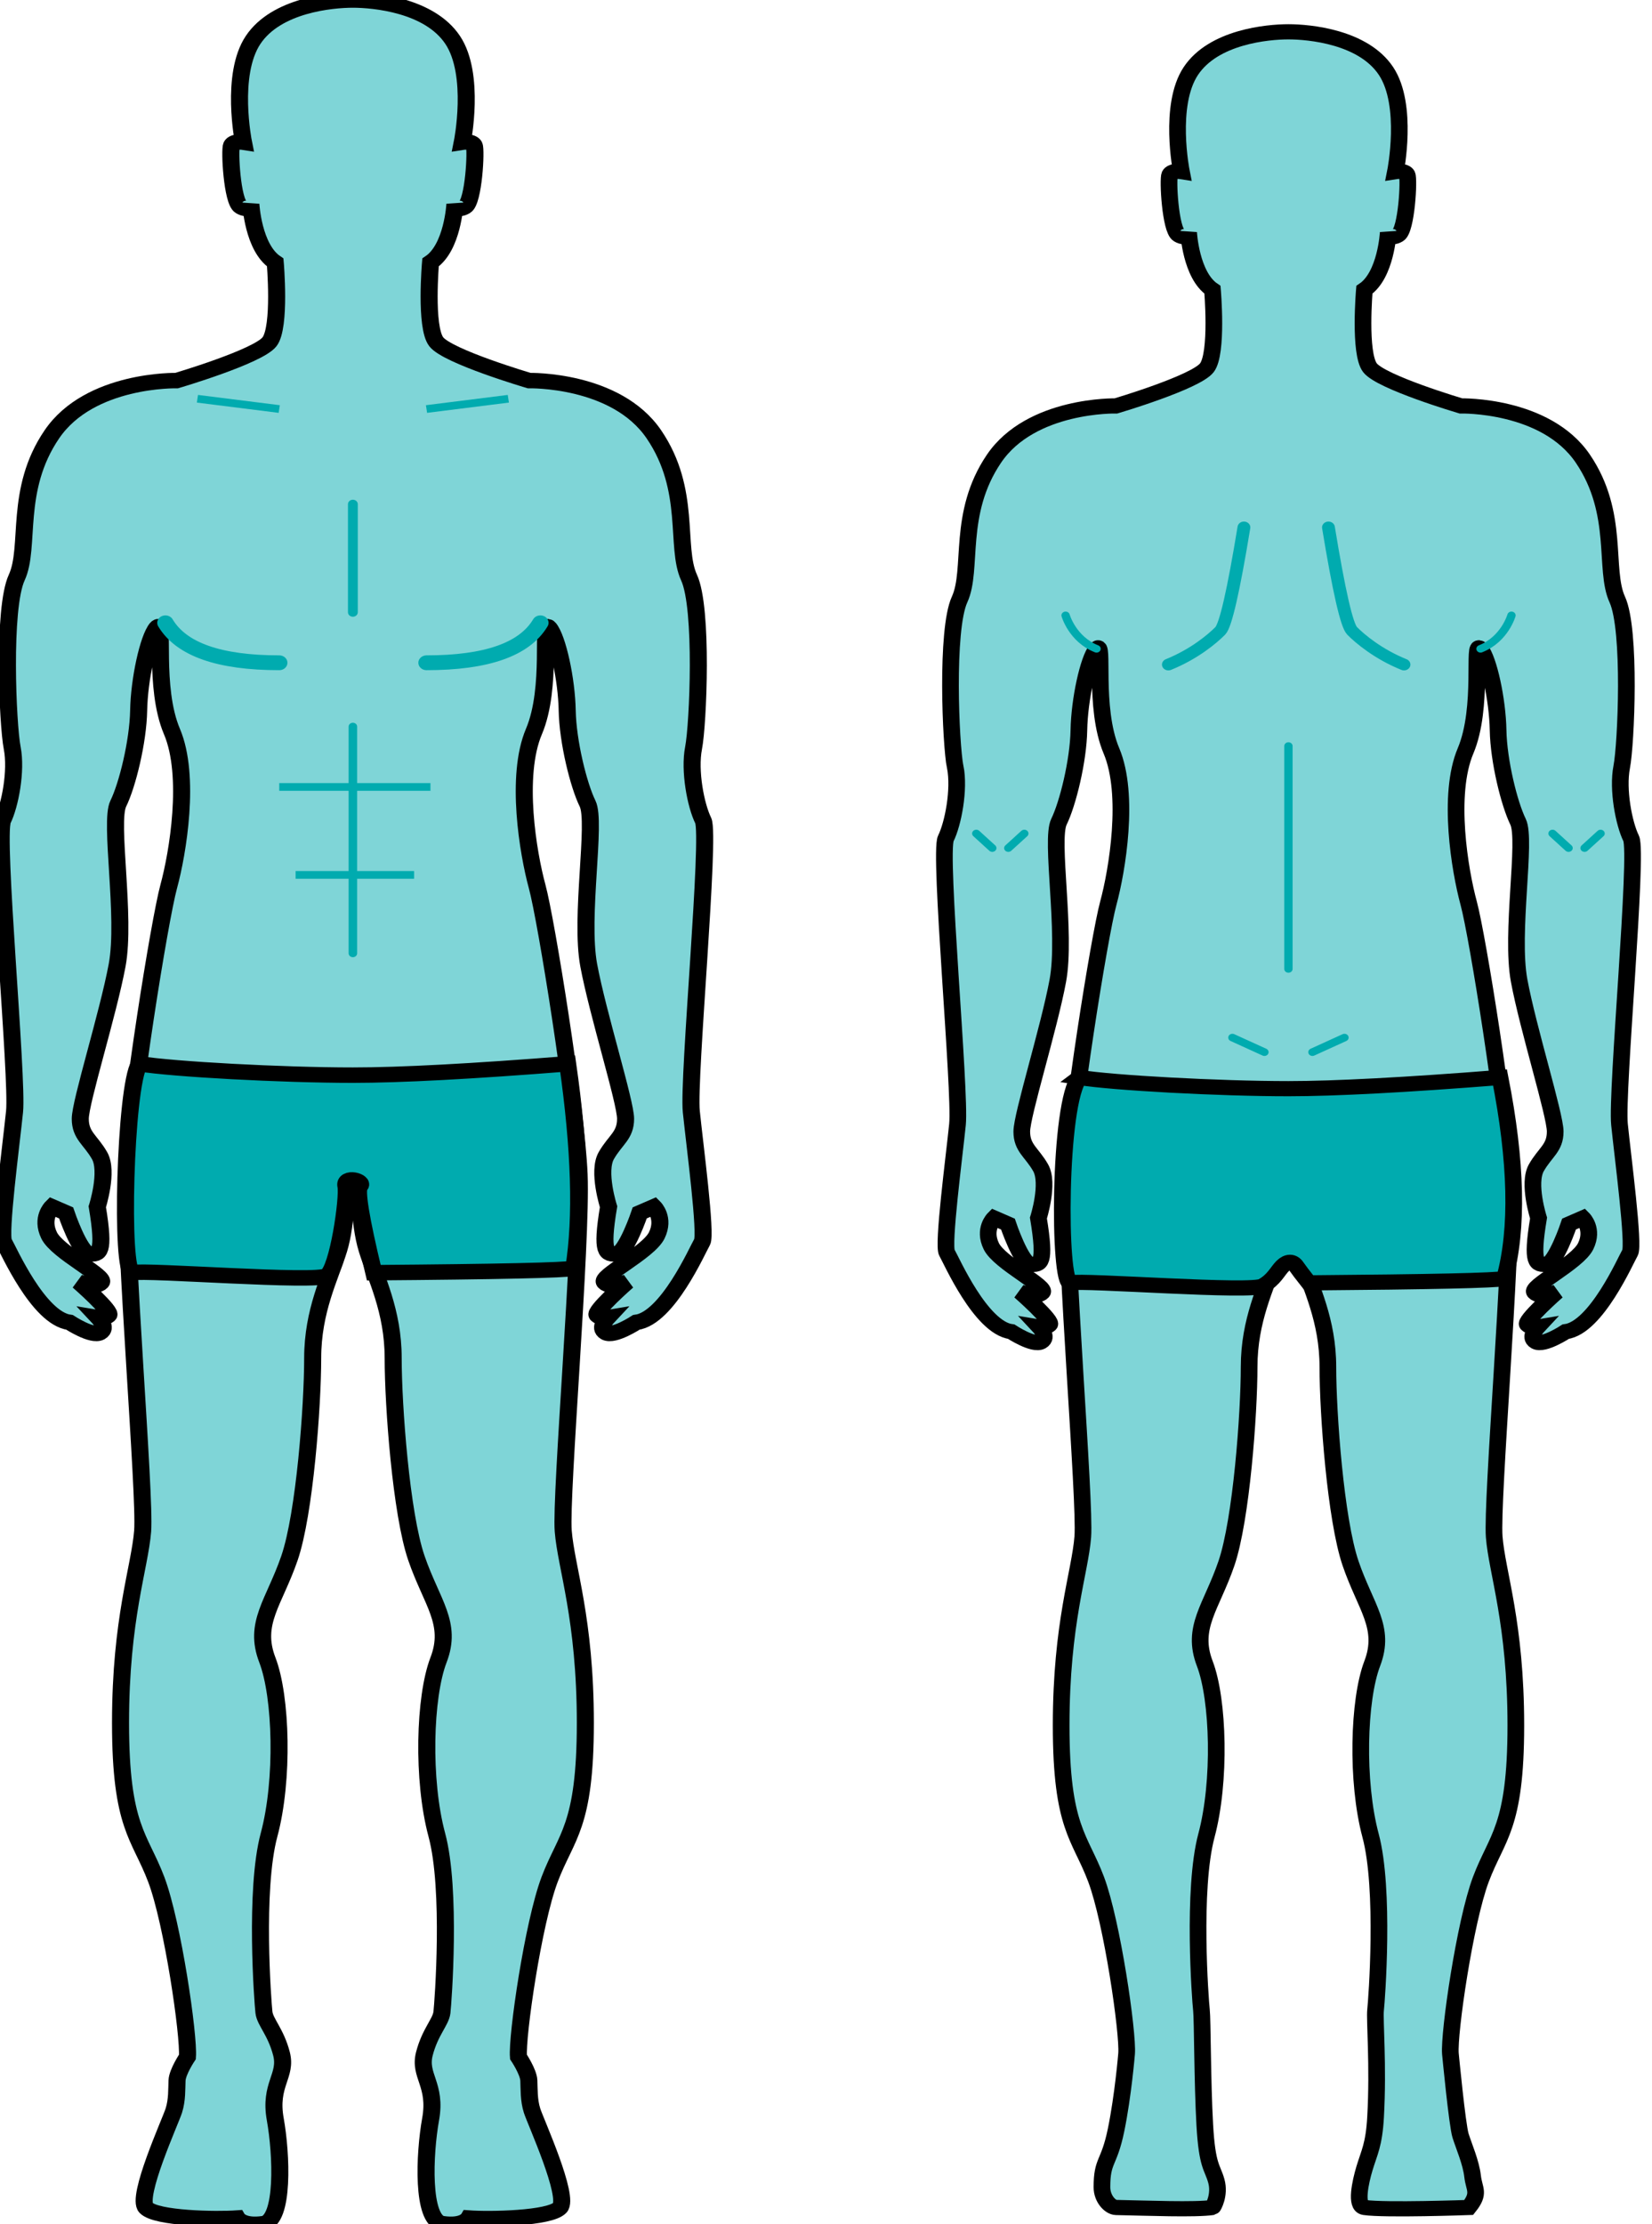 <svg width="107" height="144" xmlns="http://www.w3.org/2000/svg">
 <!-- Created with Method Draw - http://github.com/duopixel/Method-Draw/ -->

 <g>
  <title>background</title>
  <rect fill="none" id="canvas_background" height="146" width="109" y="-1" x="-1"/>
 </g>
 <g>
  <title>Layer 1</title>
  <g stroke="null" id="svg_41">
   <g transform="matrix(1.08,0,0,0.983,-423.684,-509.041) " fill-rule="evenodd" fill="none" id="svg_23">
    <g stroke="null" id="svg_24">
     <g stroke="null" id="svg_25">
      <g stroke="null" id="svg_26">
       <path stroke="null" fill="#7FD5D7" id="svg_39" d="m449.582,568.356c-0.266,-1.49 -0.566,-9.041 0.266,-11.028c0.831,-1.987 -0.166,-5.663 2.062,-9.272c2.228,-3.61 7.317,-3.478 7.317,-3.478c0,0 4.789,-1.557 5.454,-2.517c0.665,-0.96 0.333,-5.133 0.333,-5.133c-1.297,-0.96 -1.43,-3.776 -1.43,-3.776c0,0 -0.1,0.497 -0.599,0.166c-0.499,-0.331 -0.665,-3.676 -0.532,-3.974c0.133,-0.298 0.698,-0.199 0.698,-0.199c0,0 -0.798,-4.371 0.566,-6.623c1.364,-2.252 4.589,-2.583 5.853,-2.583c1.264,0 4.489,0.331 5.853,2.583c1.364,2.252 0.566,6.623 0.566,6.623c0,0 0.565,-0.099 0.698,0.199c0.133,0.298 -0.033,3.643 -0.532,3.974c-0.499,0.331 -0.599,-0.166 -0.599,-0.166c0,0 -0.133,2.816 -1.43,3.776c0,0 -0.332,4.173 0.333,5.133c0.665,0.96 5.454,2.517 5.454,2.517c0,0 5.089,-0.132 7.317,3.478c2.228,3.61 1.231,7.285 2.062,9.272c0.831,1.987 0.532,9.538 0.266,11.028c-0.266,1.49 0.133,3.742 0.565,4.702c0.433,0.96 -0.898,16.691 -0.698,18.844c0.2,2.153 0.898,7.948 0.632,8.445c-0.266,0.497 -2.029,4.934 -3.858,5.199c0,0 -1.33,0.96 -1.796,0.662c-0.465,-0.298 0.1,-0.96 0.1,-0.96c0,0 -0.365,0.067 -0.599,-0.165c-0.233,-0.231 1.763,-2.152 1.763,-2.152c0,0 -0.998,0.43 -1.33,0.033c-0.332,-0.398 2.561,-1.921 3.06,-3.047c0.499,-1.126 -0.166,-1.855 -0.166,-1.855l-0.831,0.397c0,0 -0.798,2.616 -1.364,2.649c-0.565,0.034 -0.931,0.034 -0.465,-3.046c0,0 -0.665,-2.285 -0.133,-3.312c0.532,-1.027 1.131,-1.291 1.131,-2.384c0,-1.093 -1.63,-6.789 -2.162,-9.935c-0.532,-3.146 0.466,-9.272 -0.066,-10.465c-0.532,-1.192 -1.163,-4.008 -1.197,-6.028c-0.033,-2.02 -0.565,-4.702 -1.064,-5.365c-0.499,-0.662 0.22,3.842 -0.888,6.723c-1.108,2.881 -0.343,7.881 0.189,10.034c0.532,2.153 2.295,14.24 2.461,18.645c0.166,4.404 -1.097,20.731 -0.931,23.082c0.166,2.351 1.297,5.663 1.297,12.419c0,6.756 -1.131,7.318 -2.095,10.133c-0.964,2.815 -1.929,10.134 -1.829,11.491c0,0 0.409,4.701 0.609,5.396c0.199,0.696 0.628,1.767 0.72,2.661c0.092,0.893 0.468,1.109 -0.231,2.068c0,0 -5.022,0.198 -6.252,0c-0.563,-0.091 -0.243,-1.683 0,-2.572c0.287,-1.052 0.572,-1.538 0.666,-3.377c0.174,-3.392 -0.066,-6.427 0,-7.056c0.066,-0.629 0.565,-7.948 -0.3,-11.491c-0.865,-3.544 -0.732,-8.942 0.1,-11.326c0.831,-2.384 -0.4,-3.709 -1.297,-6.59c-0.898,-2.881 -1.364,-9.868 -1.364,-12.949c0,-3.079 -1.031,-5.232 -1.53,-7.02c-0.499,-1.788 -0.432,-4.371 -0.432,-4.371l-0.399,-0.17l-0.399,0.17c0,0 0.067,2.583 -0.432,4.371c-0.499,1.788 -1.53,3.941 -1.53,7.02c0,3.08 -0.466,10.068 -1.363,12.949c-0.898,2.881 -2.129,4.206 -1.297,6.59c0.831,2.384 0.965,7.782 0.1,11.326c-0.865,3.543 -0.366,10.862 -0.3,11.491c0.066,0.629 0.054,4.724 0.2,7.563c0.142,2.766 0.456,2.764 0.692,3.695c0.236,0.93 -0.195,1.742 -0.226,1.747c-1.043,0.168 -3.928,0.04 -5.787,0c-0.334,-0.007 -0.846,-0.556 -0.846,-1.338c0,-1.822 0.42,-1.488 0.846,-3.758c0.425,-2.271 0.632,-5.028 0.632,-5.028c0.1,-1.358 -0.865,-8.676 -1.829,-11.491c-0.964,-2.815 -2.095,-3.378 -2.095,-10.133c0,-6.756 1.131,-10.068 1.297,-12.419c0.166,-2.351 -1.097,-18.678 -0.931,-23.082c0.166,-4.404 1.929,-16.492 2.461,-18.645c0.532,-2.153 1.297,-7.153 0.189,-10.034c-1.108,-2.881 -0.389,-7.385 -0.889,-6.723c-0.499,0.662 -1.031,3.345 -1.064,5.365c-0.034,2.02 -0.665,4.836 -1.197,6.028c-0.532,1.192 0.465,7.319 -0.066,10.465c-0.532,3.146 -2.162,8.842 -2.162,9.935c0,1.093 0.599,1.358 1.131,2.384c0.532,1.027 -0.133,3.312 -0.133,3.312c0.465,3.08 0.1,3.08 -0.465,3.046c-0.565,-0.033 -1.364,-2.649 -1.364,-2.649l-0.831,-0.397c0,0 -0.665,0.729 -0.166,1.855c0.499,1.126 3.392,2.649 3.06,3.047c-0.332,0.397 -1.33,-0.033 -1.33,-0.033c0,0 1.996,1.921 1.763,2.152c-0.233,0.232 -0.599,0.165 -0.599,0.165c0,0 0.565,0.662 0.1,0.96c-0.465,0.298 -1.796,-0.662 -1.796,-0.662c-1.829,-0.265 -3.592,-4.703 -3.858,-5.199c-0.266,-0.497 0.432,-6.292 0.632,-8.445c0.2,-2.152 -1.131,-17.883 -0.698,-18.844c0.433,-0.96 0.831,-3.212 0.565,-4.702z"/>
       <line stroke="#00ABAF" stroke-linecap="round" stroke-width="0.5" id="svg_38" y2="586.178" x2="472.93" y1="587.138" x1="471.01"/>
       <line stroke="#00ABAF" stroke-linecap="round" stroke-width="0.5" id="svg_37" y2="572.738" x2="488.29" y1="573.698" x1="487.33"/>
       <line stroke="#00ABAF" stroke-linecap="round" stroke-width="0.5" id="svg_36" y2="572.738" x2="453.73" y1="573.698" x1="452.77"/>
       <line stroke="#00ABAF" stroke-linecap="round" stroke-width="0.5" id="svg_35" y2="586.178" x2="466.21" y1="587.138" x1="468.13"/>
       <line stroke="#00ABAF" stroke-linecap="round" stroke-width="0.5" id="svg_34" y2="572.738" x2="485.41" y1="573.698" x1="486.37"/>
       <line stroke="#00ABAF" stroke-linecap="round" stroke-width="0.5" id="svg_33" y2="572.738" x2="450.85" y1="573.698" x1="451.81"/>
       <path stroke="#00ABAF" stroke-linecap="round" stroke-width="0.768" id="svg_32" d="m466.901,552.578c-0.626,4.189 -1.099,6.461 -1.42,6.815c-0.481,0.532 -1.568,1.535 -3.111,2.219"/>
       <path stroke="#00ABAF" stroke-linecap="round" stroke-width="0.768" id="svg_31" d="m471.97,552.578c0.626,4.189 1.099,6.461 1.42,6.815c0.481,0.532 1.568,1.535 3.111,2.219"/>
       <path stroke="#00ABAF" stroke-linecap="round" stroke-width="0.5" id="svg_30" d="m456.206,558.372c0,0 0.404,1.573 1.856,2.202"/>
       <path stroke="#00ABAF" stroke-linecap="round" stroke-width="0.5" id="svg_29" d="m482.946,558.372c0,0 -0.404,1.573 -1.856,2.202"/>
       <line stroke="#00ABAF" stroke-linecap="round" stroke-width="0.5" id="svg_28" y2="581.657" x2="469.57" y1="566.978" x1="469.57"/>
       <path stroke="null" fill="#00ABAF" id="svg_27" d="m457.045,588.806c1.981,0.353 8.344,0.737 12.525,0.737c2.787,0 7.017,-0.246 12.689,-0.737c0.997,5.567 1.088,9.981 0.271,13.241c-0.515,0.126 -4.426,0.221 -11.733,0.285c-0.374,-0.52 -0.629,-0.889 -0.765,-1.108c-0.204,-0.328 -0.51,-0.328 -0.811,0c-0.302,0.328 -0.517,0.9 -1.182,1.3c-0.532,0.478 -10.803,-0.4 -11.536,-0.193c-0.733,0.207 -0.733,-11.962 0.543,-13.526z"/>
      </g>
     </g>
    </g>
   </g>
  </g>
  <g stroke="null" id="svg_71">
   <g transform="matrix(1.104,0,0,1,-460.239,-576) " fill-rule="evenodd" fill="none" id="svg_57">
    <g stroke="null" id="svg_58">
     <g stroke="null" id="svg_59">
      <path stroke="null" fill="#7FD5D7" id="svg_69" d="m417.033,629.12c0.433,-0.96 0.831,-3.212 0.565,-4.702c-0.266,-1.49 -0.566,-9.041 0.266,-11.028c0.831,-1.987 -0.166,-5.663 2.062,-9.272c2.228,-3.61 7.317,-3.478 7.317,-3.478c0,0 4.789,-1.557 5.454,-2.517c0.665,-0.96 0.333,-5.133 0.333,-5.133c-1.297,-0.96 -1.43,-3.776 -1.43,-3.776c0,0 -0.1,0.497 -0.599,0.166c-0.499,-0.331 -0.665,-3.676 -0.532,-3.974c0.133,-0.298 0.698,-0.199 0.698,-0.199c0,0 -0.798,-4.371 0.566,-6.623c1.364,-2.252 4.589,-2.583 5.853,-2.583c1.264,0 4.489,0.331 5.853,2.583c1.364,2.252 0.566,6.623 0.566,6.623c0,0 0.565,-0.099 0.698,0.199c0.133,0.298 -0.033,3.643 -0.532,3.974c-0.499,0.331 -0.599,-0.166 -0.599,-0.166c0,0 -0.133,2.816 -1.43,3.776c0,0 -0.332,4.173 0.333,5.133c0.665,0.96 5.454,2.517 5.454,2.517c0,0 5.089,-0.132 7.317,3.478c2.228,3.61 1.231,7.285 2.062,9.272c0.831,1.987 0.532,9.538 0.266,11.028c-0.266,1.49 0.133,3.742 0.565,4.702c0.433,0.96 -0.898,16.691 -0.698,18.844c0.2,2.153 0.898,7.948 0.632,8.445c-0.266,0.497 -2.029,4.934 -3.858,5.199c0,0 -1.33,0.96 -1.796,0.662c-0.465,-0.298 0.1,-0.96 0.1,-0.96c0,0 -0.365,0.067 -0.599,-0.165c-0.233,-0.231 1.763,-2.152 1.763,-2.152c0,0 -0.998,0.43 -1.33,0.033c-0.332,-0.398 2.561,-1.921 3.06,-3.047c0.499,-1.126 -0.166,-1.855 -0.166,-1.855l-0.831,0.397c0,0 -0.798,2.616 -1.364,2.649c-0.565,0.034 -0.931,0.034 -0.465,-3.046c0,0 -0.665,-2.285 -0.133,-3.312c0.532,-1.027 1.131,-1.291 1.131,-2.384c0,-1.093 -1.63,-6.789 -2.162,-9.935c-0.532,-3.146 0.466,-9.272 -0.066,-10.465c-0.532,-1.192 -1.163,-4.008 -1.197,-6.028c-0.033,-2.02 -0.565,-4.702 -1.064,-5.365c-0.499,-0.662 0.22,3.842 -0.888,6.723c-1.108,2.881 -0.343,7.881 0.189,10.034c0.532,2.153 2.295,14.24 2.461,18.645c0.166,4.404 -1.097,20.731 -0.931,23.082c0.166,2.351 1.297,5.663 1.297,12.419c0,6.756 -1.131,7.318 -2.095,10.133c-0.964,2.815 -1.929,10.134 -1.829,11.491c0,0 0.586,0.96 0.609,1.523c0.023,0.563 -0.01,1.258 0.189,1.954c0.199,0.696 2.228,5.597 1.63,6.292c-0.599,0.696 -4.124,0.762 -5.354,0.662c0,0 -0.299,0.563 -1.53,0.364c-1.23,-0.198 -1.064,-4.505 -0.698,-6.756c0.366,-2.251 -0.699,-2.814 -0.366,-4.238c0.333,-1.424 0.965,-2.054 1.031,-2.683c0.066,-0.629 0.565,-7.948 -0.3,-11.491c-0.865,-3.544 -0.732,-8.942 0.1,-11.326c0.831,-2.384 -0.4,-3.709 -1.297,-6.59c-0.898,-2.881 -1.364,-9.868 -1.364,-12.949c0,-3.079 -1.031,-5.232 -1.53,-7.02c-0.499,-1.788 -0.432,-4.371 -0.432,-4.371l-0.399,-0.17l-0.399,0.17c0,0 0.067,2.583 -0.432,4.371c-0.499,1.788 -1.53,3.941 -1.53,7.02c0,3.08 -0.466,10.068 -1.363,12.949c-0.898,2.881 -2.129,4.206 -1.297,6.59c0.831,2.384 0.965,7.782 0.1,11.326c-0.865,3.543 -0.366,10.862 -0.3,11.491c0.066,0.629 0.698,1.258 1.031,2.683c0.333,1.424 -0.732,1.987 -0.366,4.238c0.366,2.251 0.532,6.558 -0.698,6.756c-1.23,0.198 -1.53,-0.364 -1.53,-0.364c-1.23,0.099 -4.756,0.033 -5.354,-0.662c-0.599,-0.695 1.43,-5.597 1.63,-6.292c0.2,-0.696 0.166,-1.391 0.189,-1.954c0.023,-0.563 0.609,-1.523 0.609,-1.523c0.1,-1.358 -0.865,-8.676 -1.829,-11.491c-0.964,-2.815 -2.095,-3.378 -2.095,-10.133c0,-6.756 1.131,-10.068 1.297,-12.419c0.166,-2.351 -1.097,-18.678 -0.931,-23.082c0.166,-4.404 1.929,-16.492 2.461,-18.645c0.532,-2.153 1.297,-7.153 0.189,-10.034c-1.108,-2.881 -0.389,-7.385 -0.889,-6.723c-0.499,0.662 -1.031,3.345 -1.064,5.365c-0.034,2.02 -0.665,4.836 -1.197,6.028c-0.532,1.192 0.465,7.319 -0.066,10.465c-0.532,3.146 -2.162,8.842 -2.162,9.935c0,1.093 0.599,1.358 1.131,2.384c0.532,1.027 -0.133,3.312 -0.133,3.312c0.465,3.08 0.1,3.08 -0.465,3.046c-0.565,-0.033 -1.364,-2.649 -1.364,-2.649l-0.831,-0.397c0,0 -0.665,0.729 -0.166,1.855c0.499,1.126 3.392,2.649 3.06,3.047c-0.332,0.397 -1.33,-0.033 -1.33,-0.033c0,0 1.996,1.921 1.763,2.152c-0.233,0.232 -0.599,0.165 -0.599,0.165c0,0 0.565,0.662 0.1,0.96c-0.465,0.298 -1.796,-0.662 -1.796,-0.662c-1.829,-0.265 -3.592,-4.703 -3.858,-5.199c-0.266,-0.497 0.432,-6.292 0.632,-8.445c0.2,-2.152 -1.131,-17.883 -0.698,-18.844"/>
      <path stroke="#00ABAF" stroke-linecap="round" stroke-width="0.96" id="svg_68" d="m426.587,616.32c0.933,1.724 3.159,2.587 6.679,2.587"/>
      <path stroke="#00ABAF" stroke-linecap="round" stroke-width="0.96" id="svg_67" d="m448.586,616.32c-0.933,1.724 -3.159,2.587 -6.679,2.587"/>
      <line stroke="#00ABAF" stroke-linecap="round" stroke-width="0.576" id="svg_66" y2="615.638" x2="437.586" y1="608.64" x1="437.586"/>
      <line stroke="#00ABAF" stroke-linecap="round" stroke-width="0.5" id="svg_65" y2="637.718" x2="437.586" y1="623.04" x1="437.586"/>
      <line stroke="#00ABAF" stroke-width="0.5" id="svg_64" y2="602.48" x2="433.266" y1="601.815" x1="428.466"/>
      <line stroke="#00ABAF" stroke-width="0.5" id="svg_63" y2="602.48" x2="441.906" y1="601.815" x1="446.706"/>
      <line stroke="#00ABAF" stroke-width="0.5" id="svg_62" y2="626.946" x2="442.137" y1="626.946" x1="433.266"/>
      <line stroke="#00ABAF" stroke-width="0.5" id="svg_61" y2="632.64" x2="441.177" y1="632.64" x1="434.226"/>
      <path stroke="null" fill="#00ABAF" id="svg_60" d="m425.061,644.867c1.981,0.353 8.344,0.737 12.525,0.737c2.787,0 6.987,-0.246 12.601,-0.737c0.717,5.546 0.837,9.96 0.359,13.241c-0.515,0.126 -4.426,0.221 -11.733,0.285c-0.768,-3.517 -1.043,-5.385 -0.824,-5.603c0.329,-0.328 -0.951,-0.715 -0.811,0c0.139,0.715 -0.458,5.396 -1.123,5.796c-0.532,0.478 -10.656,-0.4 -11.389,-0.193c-0.733,0.207 -0.453,-12.081 0.396,-13.526z"/>
     </g>
    </g>
   </g>
  </g>
 </g>
</svg>
